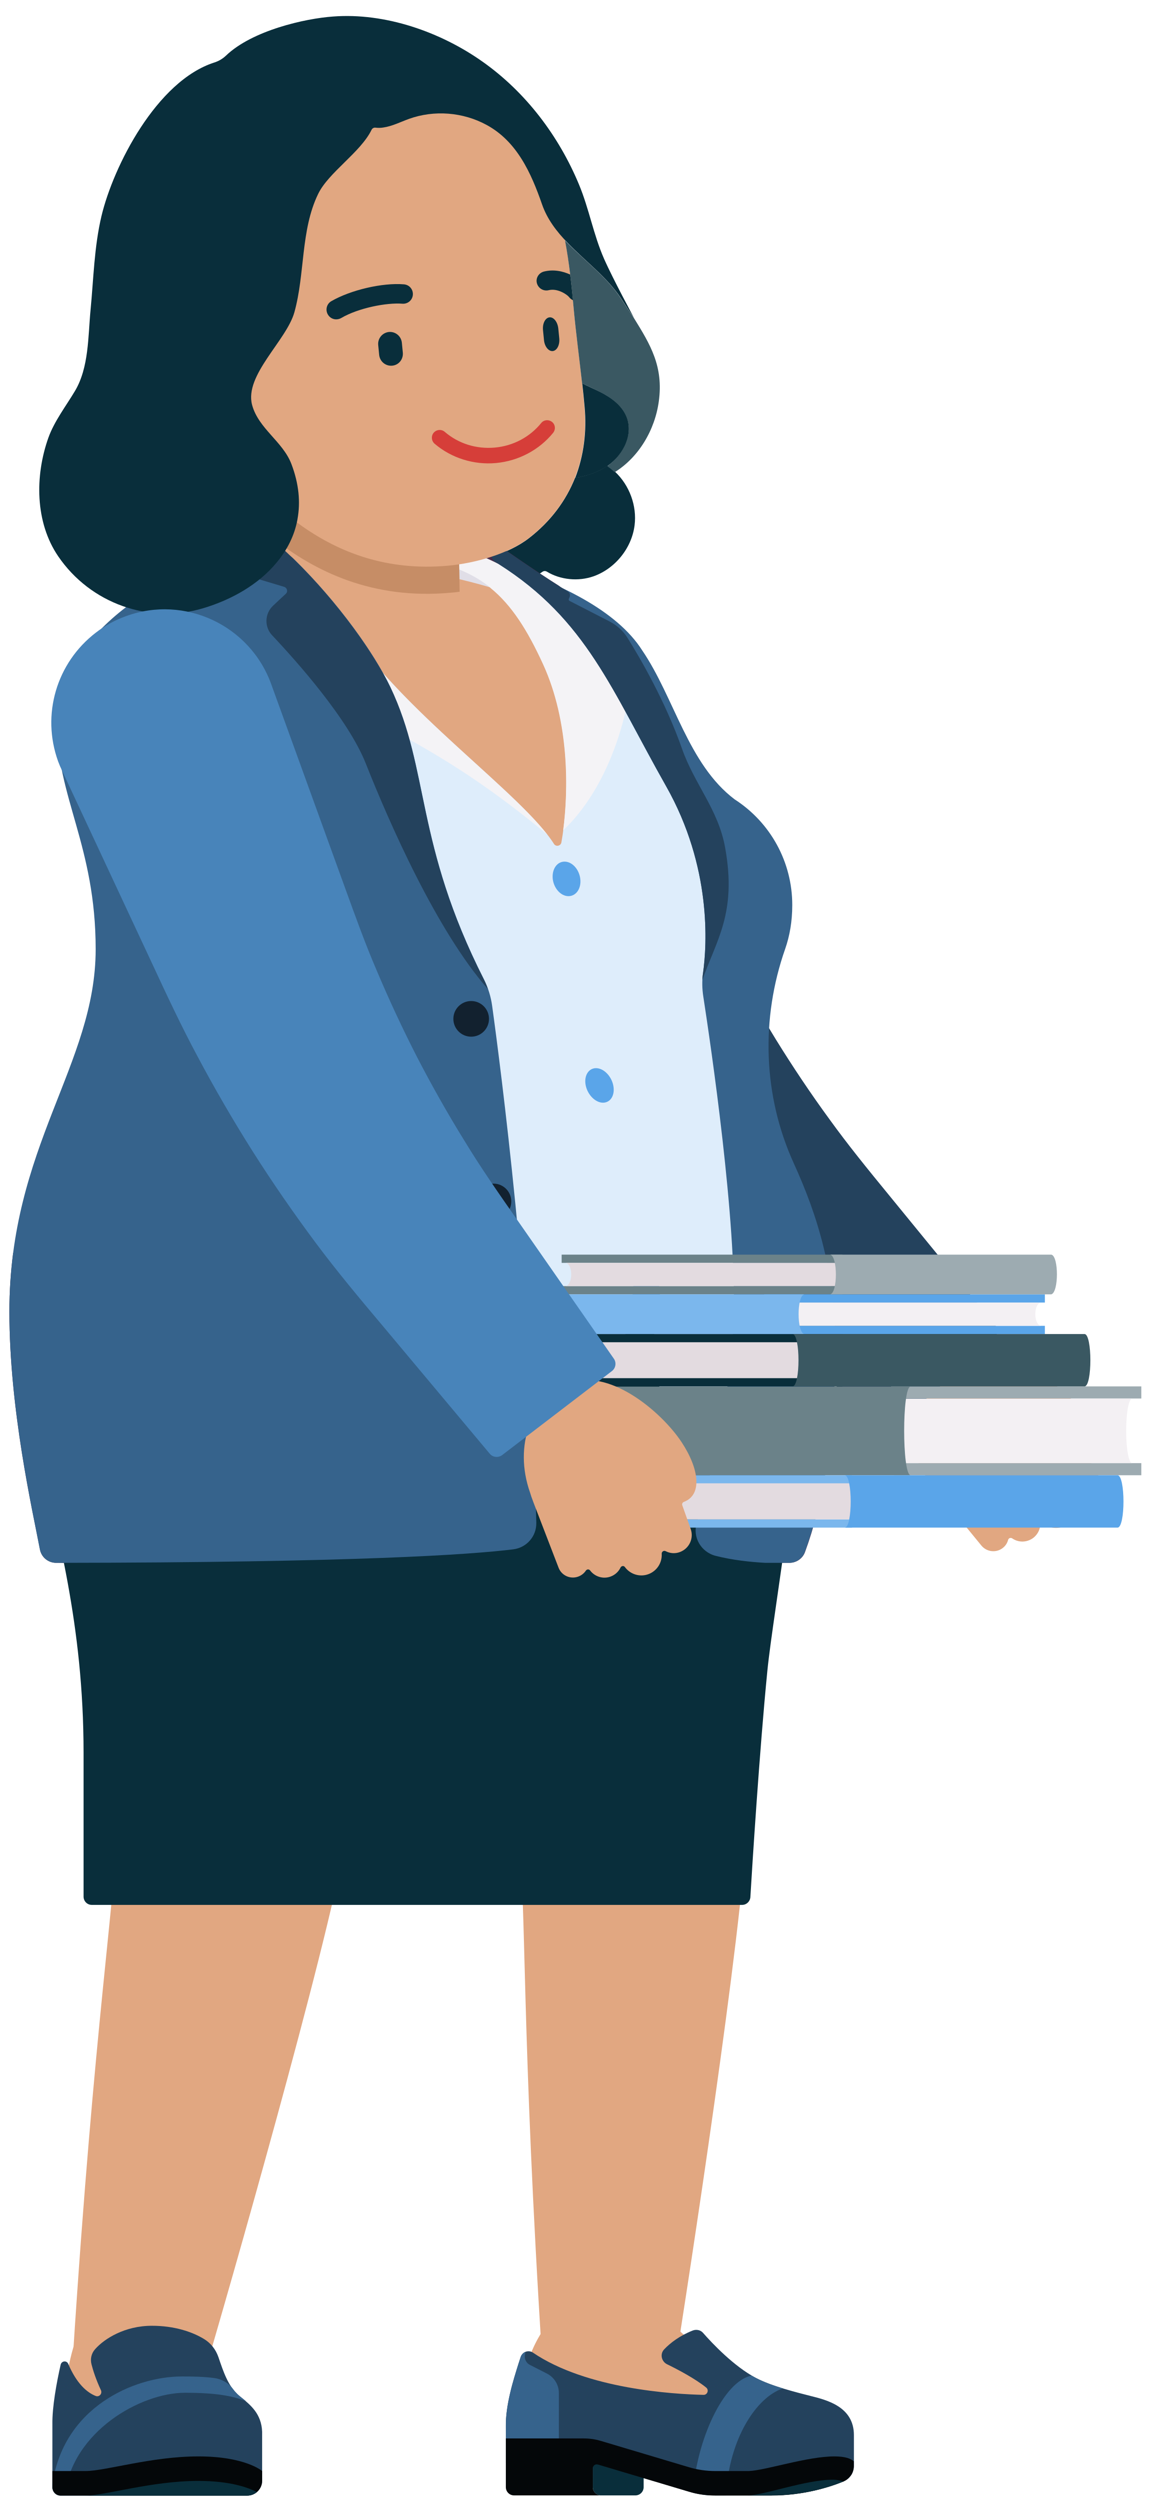 
<svg width="62" height="134" viewBox="0 0 62 134" fill="none" xmlns="http://www.w3.org/2000/svg">
<path d="M52.636 82.84C52.927 83.191 53.442 83.243 53.793 82.959C53.935 82.847 54.024 82.698 54.069 82.534C54.084 82.489 54.114 82.452 54.158 82.437C54.203 82.422 54.248 82.429 54.285 82.452C54.629 82.691 55.092 82.683 55.435 82.414C55.636 82.25 55.756 82.026 55.786 81.795C55.793 81.743 55.823 81.705 55.868 81.683C55.913 81.66 55.965 81.668 56.01 81.698C56.405 81.974 56.943 81.959 57.324 81.653C57.674 81.369 57.846 80.869 57.652 80.391C57.63 80.347 57.637 80.287 57.674 80.25C57.704 80.212 57.757 80.19 57.809 80.197C58.07 80.242 58.339 80.175 58.563 80.003C58.981 79.667 59.048 79.07 58.712 78.652C58.712 78.652 58.122 77.898 57.898 77.592C57.846 77.525 57.861 77.436 57.921 77.383C58.757 76.704 58.115 75.427 56.809 74.397C55.271 73.181 51.785 71.74 49.971 73.352C48.463 74.696 48.254 77.338 49.926 79.511C50.225 79.899 49.665 79.212 52.636 82.84Z" fill="#E1A781"/>
<path d="M53.444 77.38C54.525 76.413 54.618 74.752 53.65 73.67C52.683 72.588 51.022 72.496 49.94 73.463C48.858 74.431 48.766 76.092 49.733 77.174C50.701 78.255 52.362 78.348 53.444 77.38Z" fill="#E1A781"/>
<path d="M40.931 70.277L47.134 76.622C47.313 76.808 47.612 76.816 47.806 76.644L53.33 71.703C53.524 71.531 53.546 71.232 53.382 71.031L47.761 64.156C46.462 62.573 45.477 61.357 44.499 60.006C43.477 58.61 42.514 57.169 41.618 55.721C40.73 54.273 39.879 52.765 39.095 51.242C38.378 49.869 37.781 48.54 37.087 47.002L32.287 36.38C30.906 33.327 27.301 31.968 24.248 33.349C23.673 33.603 23.158 33.947 22.695 34.357C20.71 36.134 20.113 38.963 21.21 41.389C21.277 41.546 21.367 41.71 21.456 41.867L27.144 51.944C27.965 53.392 28.891 55.042 29.861 56.557C30.914 58.214 32.041 59.864 33.22 61.446C34.407 63.029 35.669 64.574 36.953 66.052C38.192 67.47 39.483 68.806 40.931 70.277Z" fill="#24425D"/>
<path d="M15.91 27.982C17.911 29.468 20.553 30.64 24.047 30.319C25.51 30.184 27.271 29.692 28.354 28.856C29.548 27.938 30.354 26.825 30.84 25.616C31.399 25.519 31.937 25.355 32.422 25.064C32.482 25.026 32.534 24.989 32.586 24.959L32.594 24.967C32.728 25.064 32.862 25.168 32.982 25.28C33.758 26.004 34.169 27.109 34.034 28.162C33.878 29.386 32.989 30.476 31.84 30.886C31.019 31.177 30.056 31.08 29.332 30.64C29.257 30.595 29.167 30.595 29.093 30.647C27.98 31.446 26.577 31.827 25.211 31.677C23.367 31.468 22.188 30.326 20.352 30.334C20.165 30.334 19.979 30.349 19.777 30.378C18.732 30.52 17.687 30.797 16.627 30.737C15.992 30.699 15.335 30.52 14.813 30.162C15.35 29.527 15.731 28.796 15.91 27.982Z" fill="#092E3B"/>
<path d="M0.705 67.156H13.641C14.731 67.156 15.612 66.276 15.612 65.186V32.133V31.61V31.55C15.522 31.535 15.433 31.52 15.351 31.491L13.731 31.005C13.41 30.908 13.119 30.752 12.865 30.528L12.342 30.08C12.253 29.998 12.215 29.878 12.238 29.766C12.245 29.721 12.268 29.677 12.297 29.639C12.499 29.386 12.842 28.945 13.23 28.37C13.454 28.035 13.805 27.796 14.201 27.713C15.127 27.527 16.948 27.221 18.881 27.221C22.054 27.221 24.159 27.878 25.166 28.281C25.547 28.438 25.898 28.639 26.234 28.87C27.316 29.632 28.764 30.632 29.944 31.379C30.13 31.498 30.295 31.647 30.429 31.834L38.312 42.755C39.939 45.009 40.812 47.719 40.812 50.503V65.193C40.812 66.283 41.693 67.164 42.783 67.164H44.253C44.597 68.664 44.798 70.284 44.798 72.105C44.798 77.017 44.127 80.608 43.178 83.183C43.052 83.534 42.716 83.765 42.343 83.765H25.532C24.099 83.765 22.666 83.9 21.255 84.168L17.045 84.967C16.672 85.042 16.321 84.78 16.269 84.407C15.507 79.376 13.395 73.755 12.693 71.986C12.618 71.792 12.342 71.807 12.283 72.001C11.103 75.853 10.304 82.198 10.058 84.355C10.013 84.75 9.633 85.012 9.244 84.922L5.505 84.041C4.736 83.862 3.945 83.765 3.161 83.765H3.012C2.586 83.765 2.22 83.466 2.146 83.049C1.735 80.914 0.503 75.539 0.503 70.291C0.503 69.187 0.578 68.142 0.705 67.156Z" fill="#563A57"/>
<path d="M28.115 31.192C27.697 30.864 27.242 30.55 26.756 30.244C26.241 29.916 25.682 29.669 25.084 29.52C23.89 29.214 21.584 28.736 18.881 28.736C15.873 28.736 14.91 29.177 14.91 29.177C15.395 29.617 15.873 30.072 16.328 30.543C16.702 30.923 16.425 31.565 15.888 31.565C15.701 31.565 15.522 31.535 15.343 31.483L13.723 30.998C13.402 30.901 13.111 30.744 12.857 30.52L12.335 30.072C12.208 29.96 12.186 29.766 12.29 29.632C12.492 29.378 12.835 28.938 13.223 28.363C13.447 28.027 13.798 27.788 14.194 27.706C15.119 27.52 16.941 27.213 18.874 27.213C21.987 27.213 24.069 27.84 25.099 28.251C25.502 28.408 25.876 28.624 26.234 28.871C26.98 29.401 28.66 30.573 29.989 31.409C30.056 31.453 30.026 31.55 29.944 31.55H29.242C28.839 31.565 28.436 31.439 28.115 31.192Z" fill="#472A48"/>
<path d="M12.521 30.446L12.909 29.557C13.141 29.035 13.641 28.684 14.216 28.662C16.074 28.579 20.329 28.497 23.606 29.125C26.741 29.729 30.421 32.088 33.907 36.081C33.93 36.111 33.937 36.141 33.944 36.164V45.457C33.944 46.233 33.318 46.86 32.541 46.86H15.149C14.372 46.86 13.745 46.233 13.745 45.457V33.812H13.753C13.716 32.834 13.85 31.7 12.641 30.879C12.499 30.789 12.454 30.602 12.521 30.446Z" fill="#E0DEE7"/>
<path d="M27.958 32.498C27.555 32.498 27.174 32.334 26.898 32.043C25.353 30.446 23.285 29.811 19.725 29.811C17.747 29.811 14.925 29.811 14.925 29.811C14.925 29.811 15.858 29.923 17.254 31.588C17.552 31.946 17.306 32.498 16.836 32.498H13.678C13.581 31.916 13.328 31.349 12.641 30.886C12.499 30.789 12.454 30.602 12.521 30.446L12.909 29.565C13.141 29.042 13.641 28.691 14.216 28.669C16.075 28.587 20.329 28.505 23.606 29.132C24.36 29.274 25.151 29.527 25.965 29.871C27.339 30.46 28.764 31.341 30.205 32.498H27.958Z" fill="#F4F3F6"/>
<path d="M35.162 80.894C37.943 78.113 37.943 73.604 35.162 70.823C32.381 68.042 27.872 68.042 25.091 70.823C22.31 73.604 22.31 78.113 25.091 80.894C27.872 83.675 32.381 83.675 35.162 80.894Z" fill="#E1A781"/>
<path d="M32.683 130.038C34.65 130.038 36.244 128.444 36.244 126.478C36.244 124.511 34.65 122.917 32.683 122.917C30.717 122.917 29.123 124.511 29.123 126.478C29.123 128.444 30.717 130.038 32.683 130.038Z" fill="#E1A781"/>
<path d="M18.01 78.625C19.535 74.999 17.832 70.824 14.206 69.3C10.581 67.775 6.406 69.478 4.881 73.103C3.356 76.728 5.059 80.903 8.684 82.428C12.31 83.953 16.485 82.25 18.01 78.625Z" fill="#E1A781"/>
<path d="M7.468 130.038C9.434 130.038 11.028 128.444 11.028 126.478C11.028 124.511 9.434 122.917 7.468 122.917C5.501 122.917 3.907 124.511 3.907 126.478C3.907 128.444 5.501 130.038 7.468 130.038Z" fill="#E1A781"/>
<path d="M32.792 40.804C34.419 39.178 34.419 36.54 32.792 34.914C31.166 33.287 28.528 33.287 26.902 34.914C25.275 36.54 25.275 39.178 26.902 40.804C28.528 42.431 31.166 42.431 32.792 40.804Z" fill="#E1A781"/>
<path d="M9.735 41.968C12.005 41.594 13.541 39.451 13.168 37.181C12.793 34.912 10.65 33.375 8.38 33.749C6.111 34.123 4.574 36.266 4.948 38.536C5.322 40.806 7.465 42.343 9.735 41.968Z" fill="#E1A781"/>
<path d="M13.618 130.456C13.618 129.411 12.894 129.083 12.439 128.65C11.76 128 11.491 127.023 11.29 126.47C10.961 125.552 10.267 122.962 7.46 122.962C4.653 122.962 4.019 125.283 3.72 126.657C3.414 128.06 2.414 132.009 4.765 132.009C4.922 132.009 12.14 132.009 12.111 132.009C12.947 132.009 13.618 131.315 13.618 130.456Z" fill="#E1A781"/>
<path d="M32.654 122.962C29.922 122.962 28.742 125.231 28.287 126.657C27.809 128.165 26.488 132.001 29.399 132.001C32.31 132.001 43.947 132.001 43.947 132.001C43.947 132.001 44.918 131.89 44.918 130.509C44.918 129.128 43.328 128.978 42.529 128.732C41.73 128.493 39.872 127.859 37.879 126.194C35.893 124.537 34.691 122.962 32.654 122.962Z" fill="#E1A781"/>
<path d="M18.538 75.36C18.836 79.645 18.948 83.9 19.023 88.199C19.083 91.954 19.187 94.604 18.463 98.933C17.567 104.293 12.23 122.932 10.879 127.485C10.319 129.366 8.341 130.441 6.453 129.889C4.833 129.411 3.81 127.874 3.915 126.246C5.064 108.324 6.206 101.733 6.281 97.672C6.341 94.678 6.034 92.857 5.579 89.11C5.072 84.84 4.624 80.608 4.34 76.323C4.079 72.404 7.05 69.008 10.976 68.754C14.887 68.5 18.276 71.441 18.538 75.36Z" fill="#E1A781"/>
<path d="M37.102 74.464C37.946 78.674 38.61 82.877 39.237 87.132C39.775 90.849 40.215 93.469 40.051 97.851C39.842 103.278 36.923 122.357 36.162 127.045C35.848 128.986 34.019 130.307 32.078 129.986C30.407 129.717 29.197 128.321 29.093 126.702C27.951 108.779 28.249 102.188 27.801 98.157C27.48 95.179 26.943 93.417 26.017 89.752C24.972 85.579 23.965 81.444 23.136 77.226C22.382 73.367 24.898 69.627 28.749 68.873C32.616 68.127 36.348 70.605 37.102 74.464Z" fill="#E1A781"/>
<path d="M7.468 50.876C7.468 45.061 4.363 42.3 4.363 38.702C4.363 34.947 10.11 30.252 18.665 30.252C22.427 30.252 30.407 31.834 33.168 35.35C33.228 35.425 33.288 35.507 33.34 35.596C35.012 38.045 35.766 41.799 38.64 43.934C40.155 44.897 41.156 46.584 41.156 48.51C41.156 51.153 39.722 52.787 36.908 54.206C37.804 55.87 40.028 60.528 40.864 64.201C41.484 66.925 41.723 70.016 41.059 73.278C39.842 79.257 34.445 83.049 30.205 83.049C24.383 83.049 14.462 83.049 11.417 83.049C8.386 83.049 1.817 80.332 1.817 70.299C1.832 61.767 7.468 57.535 7.468 50.876Z" fill="#E1A781"/>
<path d="M17.627 51.63C23.061 51.63 23.031 49.503 28.667 49.503C33.012 49.503 36.274 51.63 38.774 51.63C40.215 51.63 40.708 50.749 40.805 50.563C40.222 52.078 38.916 53.198 36.908 54.206C36.139 52.817 32.989 50.667 28.645 50.667C24.3 50.667 21.21 54.206 17.62 54.206C14.029 54.206 10.469 51.757 10.469 47.338C10.476 47.338 12.193 51.63 17.627 51.63Z" fill="#F48989"/>
<path d="M19.792 39.067C22.546 39.015 24.748 36.746 24.696 33.984L24.45 20.406C24.398 17.651 22.128 15.449 19.366 15.502C16.612 15.554 14.41 17.823 14.462 20.585L14.701 34.156C14.761 36.917 17.03 39.112 19.792 39.067Z" fill="#E1A781"/>
<path d="M14.611 28.826L14.462 20.585C14.41 17.831 16.612 15.554 19.366 15.502C22.121 15.449 24.398 17.651 24.45 20.406L24.651 31.715C24.457 31.744 24.293 31.759 24.181 31.767C19.971 32.155 16.866 30.617 14.611 28.826Z" fill="#C68D66"/>
<path d="M3.063 63.126H40.767C40.946 63.126 41.103 63.23 41.17 63.387C41.581 64.312 42.894 67.567 42.999 70.986C43.185 77.264 41.491 86.191 41.155 89.565C40.73 93.872 40.342 100.038 40.245 101.68C40.23 101.912 40.035 102.098 39.804 102.098H4.922C4.676 102.098 4.482 101.897 4.482 101.658V93.954C4.482 80.048 -1.318 74.472 2.638 63.432C2.705 63.245 2.877 63.126 3.063 63.126Z" fill="#092E3B"/>
<path d="M6.482 50.876C6.482 47.711 6.072 45.464 5.228 43.471C4.556 41.881 3.914 40.374 3.914 38.702C3.914 35.32 7.997 31.625 13.992 30.304C15.052 30.072 16.156 30.386 16.895 31.177C17.395 31.715 17.978 32.461 18.605 33.499C21.292 37.948 28.003 42.531 29.712 45.233C29.816 45.397 30.07 45.345 30.108 45.158C30.466 43.173 30.712 39.023 29.137 35.596C28.286 33.745 27.443 32.409 26.301 31.491C26.099 31.326 26.263 31.006 26.517 31.08C29.354 31.931 32.078 33.237 33.519 35.074C33.586 35.163 33.653 35.253 33.713 35.342C34.31 36.223 34.78 37.231 35.281 38.298C36.184 40.239 37.124 42.247 38.886 43.553C40.588 44.636 41.611 46.487 41.611 48.502C41.611 49.809 41.289 50.914 40.595 51.884C39.11 53.967 38.856 56.676 40.035 58.938C40.775 60.341 41.581 62.028 42.402 64.074C43.35 66.433 43.678 69.747 43.708 72.972C43.715 73.442 43.559 73.904 43.275 74.285C41.708 76.413 39.461 77.801 37.848 78.585C36.885 79.055 35.751 78.428 35.654 77.361L34.974 70.292C34.93 69.836 34.31 69.739 34.131 70.157L31.063 77.241C30.511 78.518 29.055 79.122 27.756 78.63C19.433 75.487 8.169 69.978 1.682 68.814C1.22 68.732 0.906 68.299 0.958 67.836C1.817 60.229 6.482 56.788 6.482 50.876Z" fill="#DEEDFB"/>
<path d="M29.645 47.107C29.705 47.614 30.078 48.032 30.488 48.032C30.899 48.032 31.183 47.622 31.123 47.107C31.063 46.599 30.69 46.181 30.279 46.181C29.869 46.181 29.593 46.592 29.645 47.107Z" fill="#5AA5E9"/>
<path d="M31.414 58.177C31.518 58.684 31.936 59.102 32.34 59.102C32.75 59.102 32.996 58.692 32.892 58.177C32.787 57.662 32.369 57.251 31.966 57.251C31.563 57.251 31.309 57.662 31.414 58.177Z" fill="#5AA5E9"/>
<path d="M33.922 69.247C33.922 69.754 34.251 70.172 34.661 70.172C35.072 70.172 35.4 69.762 35.4 69.247C35.4 68.732 35.072 68.321 34.661 68.321C34.251 68.321 33.922 68.739 33.922 69.247Z" fill="#5AA5E9"/>
<path d="M12.521 30.446C12.79 29.834 13.544 29.468 14.193 29.625C14.648 29.736 14.925 29.811 14.925 29.811C14.925 29.811 16.492 30.005 18.605 33.506C21.128 37.686 27.211 41.986 29.354 44.733C24.539 40.732 21.643 39.59 19.896 38.425C19.5 38.157 19.164 37.813 18.911 37.403L18.321 36.447C18.164 36.186 17.843 36.066 17.552 36.149L15.44 36.746C14.917 36.895 14.372 36.604 14.208 36.089C14.066 35.641 13.909 35.036 13.79 34.297C13.618 33.237 14.051 31.834 12.633 30.871C12.498 30.782 12.439 30.61 12.506 30.468L12.521 30.446Z" fill="#F4F3F6"/>
<path d="M26.181 30.632C26.375 30.334 26.763 30.237 27.077 30.401C29.301 31.58 31.645 33.491 33.907 36.081C33.996 36.178 33.899 36.343 33.773 36.313L32.884 36.111C32.787 36.089 32.712 36.193 32.765 36.276L33.362 37.231C33.548 37.53 33.601 37.88 33.526 38.224C33.242 39.448 32.362 42.456 30.204 44.509C30.488 42.359 30.54 38.694 29.13 35.611C28.286 33.767 27.442 32.439 26.315 31.521C26.062 31.297 25.994 30.923 26.181 30.632Z" fill="#F4F3F6"/>
<path d="M41.051 83.765C40.237 83.721 39.26 83.616 38.364 83.385C37.587 83.176 37.132 82.377 37.371 81.616C38.013 79.518 39.207 75.047 39.349 70.62C39.513 65.432 38.125 56.049 37.722 53.422C37.655 52.996 37.647 52.571 37.707 52.145C37.916 50.653 38.185 46.48 35.729 42.143C32.818 37 31.466 33.215 26.741 30.229C30.026 31.215 33.109 32.76 34.438 34.85C36.169 37.388 36.901 40.956 39.401 42.844C41.335 44.091 42.492 46.211 42.492 48.51C42.492 49.398 42.35 50.175 42.111 50.861C40.797 54.601 40.924 58.722 42.566 62.335C43.88 65.216 44.783 68.202 44.783 72.106C44.783 77.017 44.112 80.608 43.164 83.183C43.037 83.534 42.701 83.765 42.328 83.765H41.051Z" fill="#36638C"/>
<path d="M5.131 50.876C5.131 45.33 3.041 42.732 3.041 38.702C3.041 34.932 7.311 30.811 13.88 29.416C14.559 29.274 15.268 29.475 15.768 29.968C18.165 32.312 20.09 35.044 20.942 36.835C23.061 41.292 22.248 45.181 25.958 52.496C26.182 52.944 26.331 53.429 26.398 53.929C26.846 57.176 28.488 69.844 28.764 81.615C28.779 82.34 28.249 82.952 27.525 83.041C25.293 83.317 19.217 83.75 3.012 83.765C2.586 83.765 2.22 83.467 2.138 83.049C1.735 80.921 0.503 75.539 0.503 70.299C0.503 61.446 5.131 57.072 5.131 50.876Z" fill="#36638C"/>
<path d="M25.271 55.564C25.799 55.564 26.226 55.136 26.226 54.608C26.226 54.081 25.799 53.653 25.271 53.653C24.743 53.653 24.315 54.081 24.315 54.608C24.315 55.136 24.743 55.564 25.271 55.564Z" fill="#12212F"/>
<path d="M27.421 64.395C27.421 64.924 26.995 65.35 26.465 65.35C25.935 65.35 25.51 64.924 25.51 64.395C25.51 63.865 25.935 63.439 26.465 63.439C26.995 63.439 27.421 63.865 27.421 64.395Z" fill="#12212F"/>
<path d="M27.182 75.136C27.71 75.136 28.137 74.708 28.137 74.181C28.137 73.653 27.71 73.225 27.182 73.225C26.654 73.225 26.227 73.653 26.227 74.181C26.227 74.708 26.654 75.136 27.182 75.136Z" fill="#12212F"/>
<path d="M26.383 29.617C26.48 29.363 26.786 29.274 27.01 29.423C27.995 30.11 29.398 31.065 30.451 31.7C30.563 31.767 30.6 31.909 30.541 32.021L30.511 32.088C30.488 32.133 30.503 32.185 30.548 32.207L32.713 33.319C33.093 33.521 33.422 33.812 33.653 34.185C34.303 35.223 35.676 37.567 36.572 40.112C37.244 42.038 38.528 43.382 38.893 45.442C39.528 48.965 38.408 50.398 37.669 52.533C37.677 52.407 37.684 52.272 37.707 52.145C37.916 50.652 38.184 46.48 35.728 42.143C32.817 37.007 31.466 33.222 26.764 30.244C26.696 30.199 26.629 30.162 26.569 30.125C26.39 30.02 26.316 29.804 26.383 29.617Z" fill="#24425D"/>
<path d="M13.23 28.37C13.23 28.363 13.23 28.363 13.23 28.37C13.372 28.154 13.671 28.117 13.865 28.281C14.178 28.542 14.522 28.833 14.91 29.177C17.694 31.67 19.978 34.842 20.934 36.835C23.054 41.292 22.24 45.181 25.95 52.496C26.032 52.66 26.107 52.832 26.166 53.011C23.419 49.883 20.874 44.091 19.62 40.926C18.679 38.552 15.947 35.484 14.596 34.051C14.171 33.603 14.193 32.894 14.641 32.469C14.887 32.237 15.141 31.998 15.328 31.827C15.455 31.707 15.402 31.506 15.238 31.453L13.723 30.998C13.402 30.901 13.111 30.744 12.857 30.52L12.335 30.072C12.208 29.96 12.185 29.766 12.297 29.632C12.506 29.386 12.85 28.938 13.23 28.37Z" fill="#24425D"/>
<path d="M3.661 126.702C4.109 127.754 4.661 128.232 5.131 128.418C5.318 128.493 5.497 128.299 5.415 128.112C5.146 127.538 4.99 127.045 4.908 126.724C4.833 126.433 4.9 126.134 5.102 125.91C5.609 125.336 6.707 124.656 8.147 124.656C9.364 124.656 10.312 124.985 10.931 125.358C11.305 125.582 11.573 125.925 11.715 126.336C11.984 127.127 12.223 127.844 12.745 128.336C12.828 128.411 12.917 128.486 13.014 128.56C13.537 128.986 14.097 129.493 14.059 130.531V132.964C14.059 133.405 13.701 133.763 13.26 133.763H3.25C3.004 133.763 2.81 133.562 2.81 133.323V129.934C2.795 129.008 3.034 127.709 3.25 126.754C3.295 126.53 3.579 126.5 3.661 126.702Z" fill="#24425D"/>
<path d="M2.811 133.308V133.181C3.37 129.045 7.17 127.373 9.76 127.373C10.335 127.373 10.887 127.381 11.484 127.456C11.887 127.508 12.253 127.717 12.492 128.038C12.567 128.142 12.656 128.239 12.746 128.329C12.828 128.404 12.918 128.478 13.015 128.553C13.067 128.598 13.127 128.642 13.186 128.695C12.268 128.329 11.156 128.247 9.917 128.247C7.551 128.247 3.871 130.314 3.467 133.748H3.258C3.012 133.756 2.811 133.554 2.811 133.308Z" fill="#36638C"/>
<path d="M10.641 131.658C13.171 131.658 14.06 132.442 14.06 132.442V132.957C14.06 133.397 13.701 133.756 13.261 133.756H3.251C3.005 133.756 2.811 133.554 2.811 133.315V132.442H4.587C5.662 132.442 8.11 131.658 10.641 131.658Z" fill="#040709"/>
<path d="M13.776 133.569C13.634 133.681 13.462 133.756 13.268 133.756H4.587C5.662 133.756 8.11 132.972 10.641 132.972C12.373 132.972 13.335 133.338 13.776 133.569Z" fill="#092E3B"/>
<path d="M32.235 131.315H34.079C34.325 131.315 34.52 131.516 34.52 131.755V133.308C34.52 133.554 34.318 133.748 34.079 133.748H32.235C31.989 133.748 31.795 133.547 31.795 133.308V131.755C31.795 131.509 31.997 131.315 32.235 131.315Z" fill="#092E3B"/>
<path d="M27.13 130.083C27.107 128.896 27.54 127.545 27.809 126.687C27.854 126.552 27.891 126.44 27.928 126.321C28.025 126.052 28.346 125.933 28.585 126.097C31.459 128.045 36.094 128.322 37.729 128.359C37.938 128.366 38.035 128.105 37.879 127.971C37.289 127.493 36.356 127 35.773 126.717C35.475 126.567 35.385 126.172 35.617 125.925C35.953 125.567 36.475 125.179 37.154 124.91C37.349 124.836 37.572 124.88 37.707 125.037C38.177 125.575 39.371 126.844 40.551 127.456C41.394 127.896 42.686 128.217 43.477 128.419C44.343 128.635 45.798 128.993 45.798 130.516V132.166C45.798 132.532 45.582 132.86 45.246 132.994C44.514 133.293 43.119 133.748 41.364 133.748H38.371C37.886 133.748 37.408 133.681 36.945 133.539L32.243 132.136C31.944 132.046 31.638 132.002 31.325 132.002H27.137L27.13 130.083Z" fill="#24425D"/>
<path d="M27.13 132.009V130.083C27.107 128.896 27.54 127.545 27.809 126.687C27.854 126.552 27.891 126.44 27.928 126.321C27.973 126.194 28.07 126.097 28.182 126.052L28.152 126.224C28.115 126.44 28.227 126.657 28.421 126.754L29.332 127.217C29.727 127.418 29.974 127.821 29.974 128.262V132.009H27.13Z" fill="#36638C"/>
<path d="M37.169 133.606C37.356 130.822 38.782 127.635 40.305 127.329C40.387 127.374 40.469 127.426 40.551 127.463C40.961 127.672 41.469 127.859 41.984 128.015C40.581 128.486 39.11 130.673 38.931 133.748H38.364C37.961 133.756 37.565 133.703 37.169 133.606Z" fill="#36638C"/>
<path d="M31.317 130.695C31.631 130.695 31.937 130.74 32.235 130.83L36.938 132.233C37.401 132.375 37.886 132.442 38.364 132.442H40.163C41.081 132.405 43.283 131.658 44.754 131.658C45.336 131.658 45.634 131.778 45.791 131.92V132.173C45.791 132.338 45.746 132.502 45.664 132.636C45.664 132.636 45.664 132.644 45.657 132.644C45.575 132.77 45.463 132.882 45.328 132.957C45.298 132.972 45.269 132.987 45.239 133.002C44.507 133.3 43.111 133.756 41.357 133.756H40.096H38.364C37.879 133.756 37.401 133.689 36.938 133.547L32.235 132.143C32.176 132.121 32.108 132.106 32.041 132.091C31.914 132.061 31.795 132.158 31.795 132.293V133.308C31.795 133.554 31.997 133.748 32.235 133.748H27.57C27.324 133.748 27.13 133.547 27.13 133.308V132.009V131.755V130.695H31.317Z" fill="#040709"/>
<path d="M45.239 133.002C44.507 133.3 43.111 133.748 41.357 133.748H40.096C40.969 133.748 43.186 132.905 44.694 132.905C44.888 132.912 45.119 132.957 45.239 133.002Z" fill="#092E3B"/>
<path d="M18.097 3.775C28.197 2.857 29.652 10.187 29.988 11.456C30.436 13.135 30.615 14.83 30.772 16.569C30.921 18.166 31.175 19.854 31.346 21.802C31.585 24.399 30.742 27.012 28.346 28.856C27.263 29.684 25.502 30.184 24.039 30.319C17.425 30.924 13.857 26.191 11.924 24.086C9.565 21.518 7.997 17.808 7.788 15.517C7.184 8.761 11.931 4.342 18.097 3.775Z" fill="#E1A781"/>
<path d="M9.625 17.062C10.476 16.674 11.401 16.935 11.76 17.816C12.2 18.905 11.401 19.167 11.79 20.152C12.028 20.757 12.372 20.921 12.611 21.518C12.827 22.055 12.82 22.757 12.252 23.011C11.327 23.436 9.752 22.257 9.065 20.921C8.356 19.555 8.177 17.726 9.625 17.062Z" fill="#F48989"/>
<path d="M21.031 19.6C20.68 19.63 20.374 19.376 20.336 19.025L20.284 18.487C20.254 18.137 20.508 17.831 20.859 17.793C21.21 17.763 21.516 18.017 21.553 18.368L21.605 18.905C21.635 19.264 21.381 19.57 21.031 19.6Z" fill="#092E3B"/>
<path d="M29.645 18.816C29.421 18.838 29.204 18.57 29.175 18.219L29.122 17.681C29.092 17.33 29.249 17.032 29.473 17.009C29.697 16.987 29.906 17.256 29.943 17.607L29.996 18.144C30.026 18.495 29.869 18.794 29.645 18.816Z" fill="#092E3B"/>
<path d="M26.607 24.817C27.809 24.706 28.921 24.116 29.667 23.198C29.809 23.018 29.787 22.757 29.608 22.615C29.428 22.474 29.167 22.496 29.025 22.675C28.413 23.429 27.525 23.899 26.54 23.989C25.547 24.078 24.591 23.78 23.852 23.145C23.681 22.996 23.412 23.018 23.263 23.19C23.113 23.362 23.136 23.631 23.307 23.78C24.203 24.549 25.412 24.929 26.607 24.817Z" fill="#D63E39"/>
<path d="M18.082 17.114C18.157 17.107 18.231 17.084 18.298 17.047C19.224 16.502 20.747 16.211 21.583 16.278C21.866 16.3 22.12 16.091 22.143 15.8C22.165 15.517 21.956 15.263 21.665 15.24C20.508 15.143 18.799 15.546 17.768 16.144C17.522 16.285 17.44 16.606 17.582 16.853C17.686 17.039 17.888 17.136 18.082 17.114Z" fill="#092E3B"/>
<path d="M29.174 14.554C29.682 14.427 30.182 14.531 30.585 14.718C30.637 15.173 30.69 15.629 30.734 16.091C30.652 16.054 30.578 16.002 30.518 15.92C30.421 15.793 29.906 15.434 29.428 15.554C29.152 15.621 28.868 15.457 28.794 15.173C28.726 14.905 28.891 14.628 29.174 14.554Z" fill="#092E3B"/>
<path d="M33.578 22.302C33.325 21.712 32.772 21.309 32.197 21.018C31.877 20.854 31.548 20.704 31.22 20.547C31.227 20.585 31.227 20.63 31.235 20.674C31.07 19.197 30.891 17.86 30.772 16.584C30.66 15.33 30.533 14.098 30.302 12.881C30.346 12.934 30.391 12.978 30.443 13.031C31.414 14.024 32.586 14.889 33.31 16.009C33.549 16.375 33.78 16.718 34.004 17.054C34.877 18.465 35.594 19.637 35.333 21.518C35.124 23.048 34.258 24.511 32.966 25.31C32.847 25.198 32.72 25.093 32.578 24.996L32.571 24.989C33.437 24.362 33.989 23.242 33.578 22.302Z" fill="#3A5862"/>
<path d="M4.019 20.958C4.773 19.697 4.721 18.025 4.855 16.629C5.019 14.942 5.049 13.232 5.445 11.568C6.079 8.918 8.393 4.342 11.498 3.349C11.73 3.275 11.946 3.148 12.118 2.983C13.536 1.625 16.38 0.99 17.858 0.886C20.657 0.669 23.636 1.714 25.89 3.312C28.204 4.947 29.973 7.29 31.056 9.896C31.601 11.209 31.825 12.568 32.399 13.874C32.877 14.957 34.004 17.039 34.004 17.039C33.78 16.711 33.549 16.36 33.31 15.994C32.578 14.874 31.407 14.016 30.444 13.016C29.854 12.411 29.346 11.747 29.07 10.948C28.488 9.276 27.726 7.574 26.092 6.693C24.83 6.007 23.285 5.887 21.934 6.372C21.479 6.537 21.031 6.768 20.553 6.835C20.419 6.858 20.277 6.858 20.142 6.843C20.053 6.828 19.963 6.88 19.926 6.962C19.336 8.171 17.612 9.246 17.059 10.403C16.119 12.344 16.365 14.665 15.79 16.733C15.365 18.256 13.096 20.107 13.521 21.705C13.865 22.974 15.164 23.66 15.626 24.862C16.037 25.937 16.119 26.922 15.955 27.826V27.833C15.798 28.706 15.395 29.49 14.828 30.162C13.887 31.297 12.469 32.133 10.886 32.603C7.99 33.461 4.847 32.342 3.123 29.819C1.877 27.997 1.869 25.504 2.593 23.466C2.914 22.57 3.534 21.772 4.019 20.958Z" fill="#092E3B"/>
<path d="M31.354 21.809C31.317 21.376 31.272 20.958 31.227 20.548C31.548 20.712 31.884 20.854 32.205 21.018C32.78 21.309 33.332 21.712 33.586 22.302C33.996 23.25 33.444 24.369 32.593 24.967C32.541 25.004 32.489 25.034 32.429 25.071C31.944 25.362 31.406 25.526 30.846 25.623C31.317 24.414 31.474 23.108 31.354 21.809Z" fill="#092E3B"/>
<path d="M61.213 74.308H47.791V74.957H61.213V74.308Z" fill="#9DABB1"/>
<path d="M61.213 78.421H47.948V79.07H61.213V78.421Z" fill="#9DABB1"/>
<path d="M45.724 78.421H60.698C60.302 78.204 60.302 75.181 60.698 74.965H45.724V78.421Z" fill="#F3F0F3"/>
<path d="M45.612 73.964H30.638C30.899 73.919 30.899 71.882 30.638 71.837H45.612V73.964Z" fill="#E3DBE0"/>
<path d="M30.459 79.07H48.829C48.381 78.98 48.381 74.39 48.829 74.315H30.459C30.011 74.39 30.011 78.98 30.459 79.07Z" fill="#6B8289"/>
<path d="M45.694 79.07H30.638V79.51H45.694V79.07Z" fill="#7BB7ED"/>
<path d="M45.179 67.246H30.123V67.687H45.179V67.246Z" fill="#6B8289"/>
<path d="M45.179 68.933H30.123V69.374H45.179V68.933Z" fill="#6B8289"/>
<path d="M45.694 81.436H30.638V81.877H45.694V81.436Z" fill="#7BB7ED"/>
<path d="M48.419 81.436H31.19C31.451 81.391 31.451 79.548 31.19 79.503H48.419V81.436Z" fill="#E3DBE0"/>
<path d="M59.937 81.877H45.306C45.732 81.877 45.732 79.078 45.306 79.07H59.937C60.362 79.078 60.362 81.877 59.937 81.877Z" fill="#5AA5E9"/>
<path d="M45.313 68.933H30.339C30.735 68.851 30.735 67.761 30.339 67.686H45.313V68.933Z" fill="#E3DBE0"/>
<path d="M56.04 69.374H40.984V69.814H56.04V69.374Z" fill="#5AA5E9"/>
<path d="M56.04 71.061H40.984V71.501H56.04V71.061Z" fill="#5AA5E9"/>
<path d="M45.179 71.501H30.123V71.941H45.179V71.501Z" fill="#092E3B"/>
<path d="M45.179 73.867H30.123V74.308H45.179V73.867Z" fill="#092E3B"/>
<path d="M40.849 71.061H55.823C55.428 70.978 55.428 69.889 55.823 69.814H40.849V71.061Z" fill="#F3F0F3"/>
<path d="M56.383 69.374H44.529C44.932 69.276 44.932 67.343 44.529 67.246H56.391C56.786 67.343 56.786 69.269 56.383 69.374Z" fill="#9DABB1"/>
<path d="M29.481 71.501H43.133C42.73 71.404 42.73 69.471 43.133 69.374H29.481C29.078 69.471 29.078 71.396 29.481 71.501Z" fill="#7BB7ED"/>
<path d="M58.167 74.308H42.506C42.932 74.308 42.932 71.508 42.506 71.501H58.167C58.585 71.508 58.585 74.308 58.167 74.308Z" fill="#3A5862"/>
<path d="M29.958 84.026C30.122 84.452 30.6 84.661 31.026 84.497C31.197 84.43 31.331 84.318 31.421 84.183C31.444 84.146 31.488 84.124 31.533 84.116C31.578 84.116 31.623 84.138 31.652 84.176C31.899 84.504 32.347 84.653 32.757 84.497C32.996 84.407 33.183 84.228 33.28 84.019C33.302 83.974 33.347 83.944 33.392 83.937C33.444 83.93 33.489 83.952 33.519 83.997C33.81 84.385 34.325 84.542 34.78 84.37C35.206 84.213 35.519 83.788 35.489 83.273C35.489 83.22 35.512 83.175 35.556 83.146C35.601 83.116 35.654 83.116 35.698 83.138C35.93 83.258 36.206 83.287 36.475 83.183C36.975 82.989 37.221 82.444 37.042 81.944C37.042 81.944 36.721 81.041 36.594 80.682C36.564 80.608 36.609 80.518 36.684 80.496C37.691 80.108 37.482 78.704 36.564 77.308C35.489 75.674 32.615 73.218 30.398 74.181C28.547 74.987 27.517 77.435 28.435 80.018C28.584 80.473 28.271 79.645 29.958 84.026Z" fill="#E1A781"/>
<path d="M32.422 79.08C33.752 78.498 34.358 76.949 33.777 75.619C33.196 74.29 31.646 73.683 30.317 74.265C28.987 74.846 28.381 76.396 28.962 77.725C29.544 79.055 31.093 79.661 32.422 79.08Z" fill="#E1A781"/>
<path d="M20.568 71.113L26.264 77.913C26.428 78.115 26.726 78.144 26.935 77.988L32.818 73.487C33.026 73.33 33.071 73.031 32.922 72.822L27.846 65.537C26.674 63.857 25.778 62.573 24.913 61.148C24.002 59.677 23.151 58.169 22.367 56.654C21.591 55.139 20.859 53.571 20.195 51.996C19.583 50.57 19.09 49.197 18.515 47.614L14.544 36.664C13.402 33.514 9.916 31.879 6.766 33.021C6.176 33.23 5.631 33.529 5.139 33.909C3.026 35.529 2.213 38.306 3.116 40.806C3.176 40.971 3.25 41.142 3.325 41.299L8.222 51.779C8.923 53.287 9.722 54.997 10.58 56.594C11.499 58.326 12.506 60.058 13.559 61.722C14.619 63.394 15.753 65.029 16.925 66.604C18.045 68.105 19.239 69.538 20.568 71.113Z" fill="#4884BA"/>
</svg>
